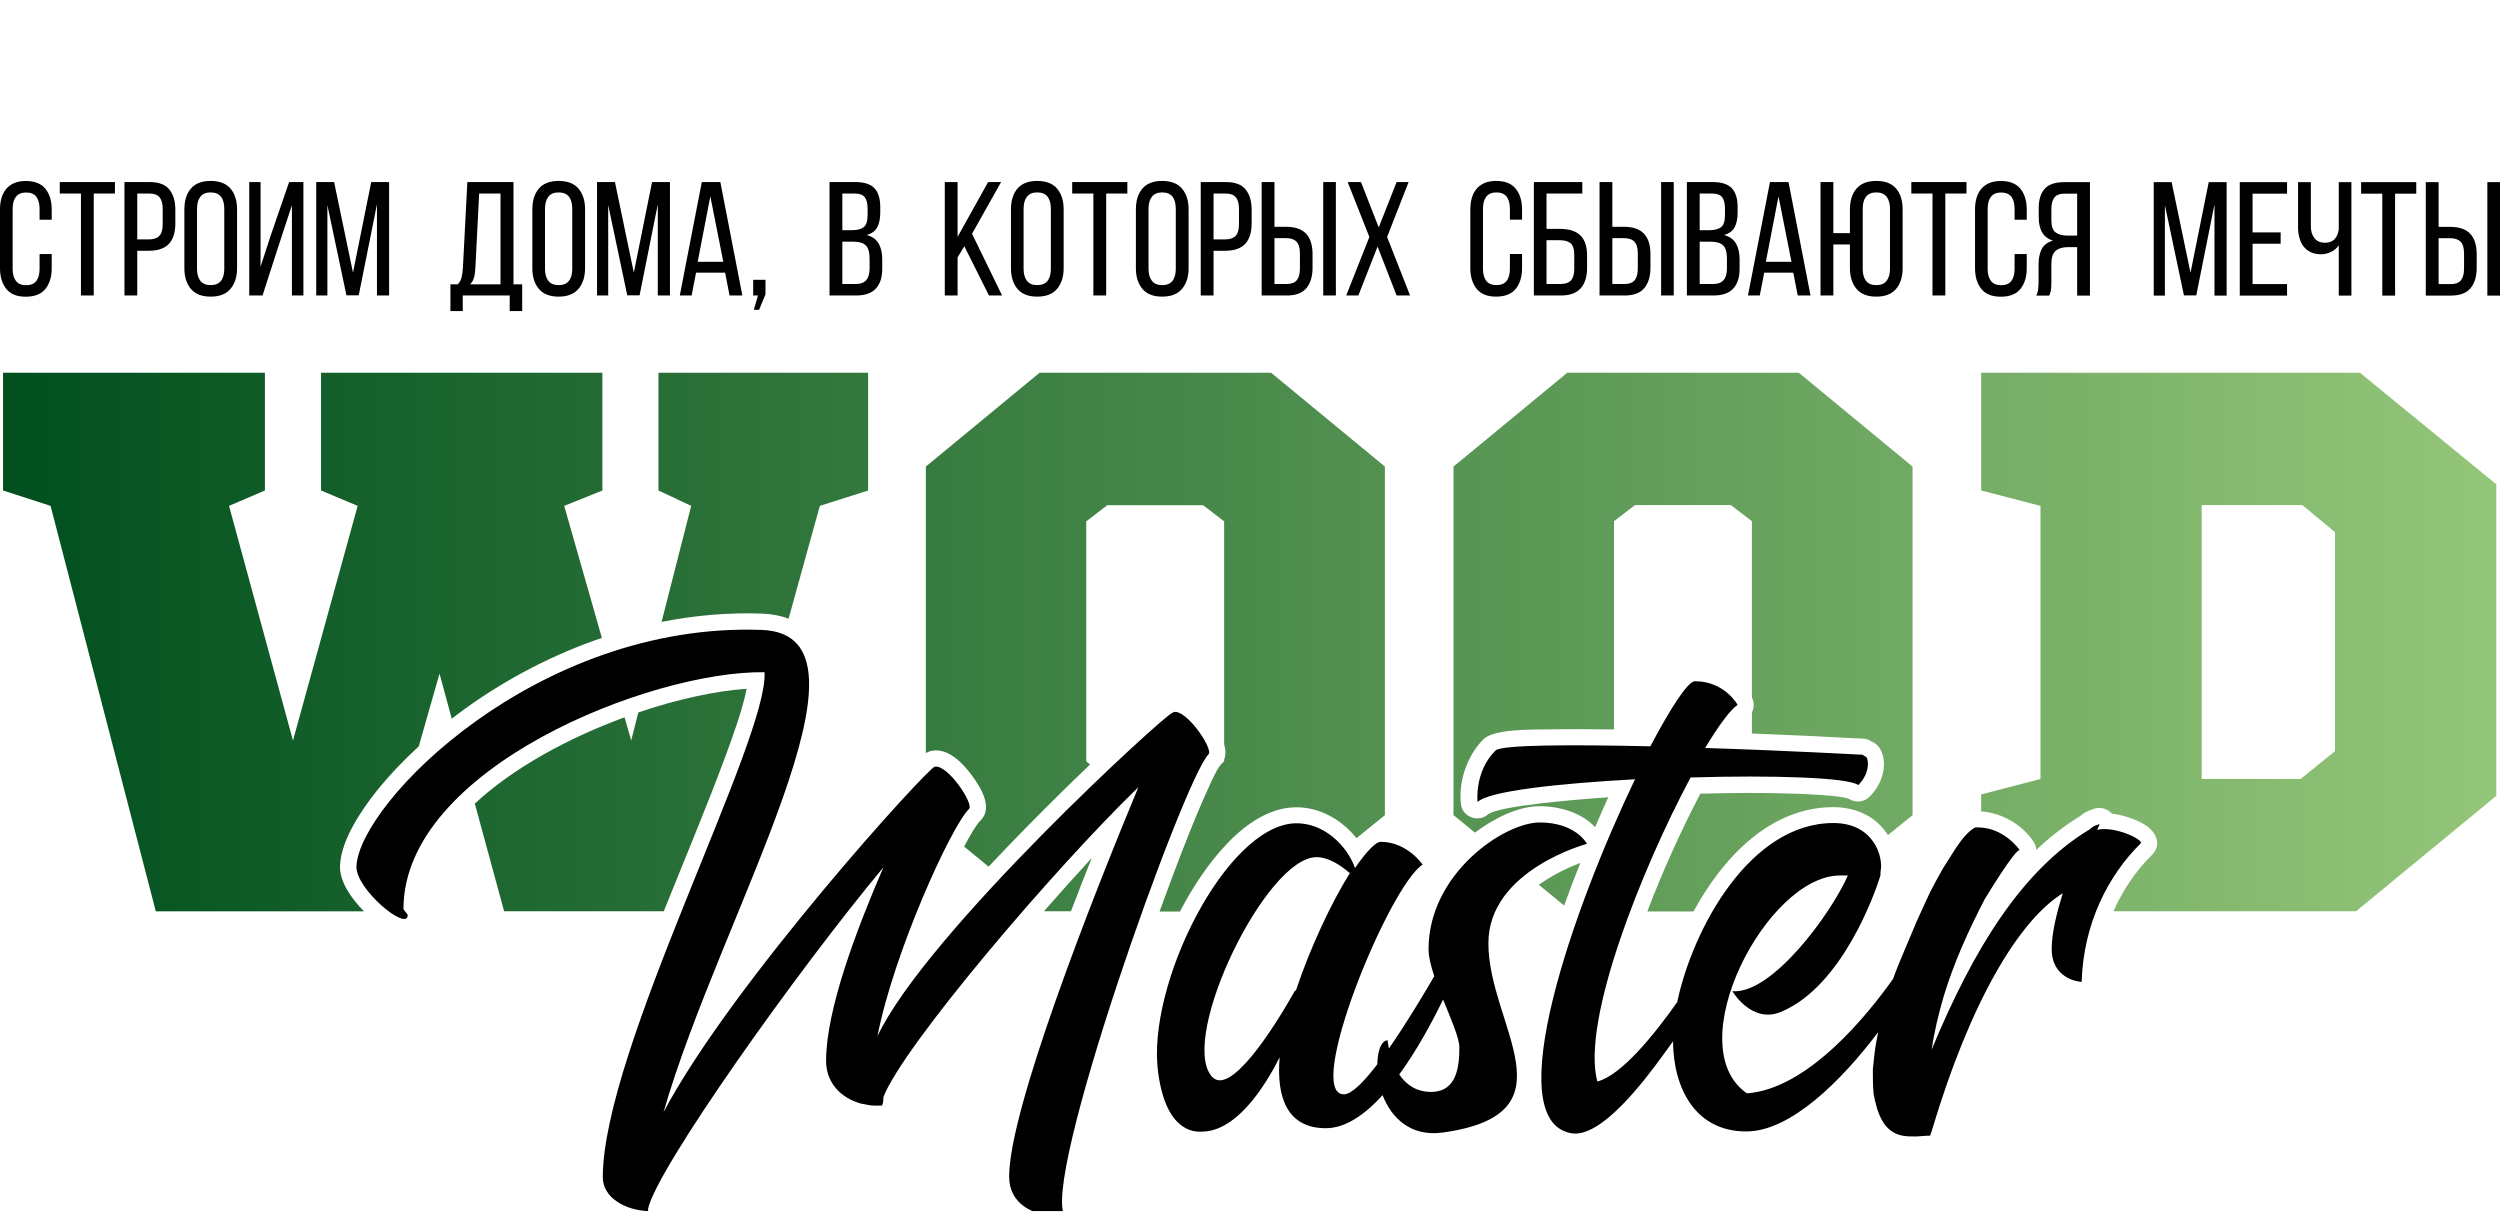 <svg width="152" height="74" viewBox="0 0 152 74" fill="none" xmlns="http://www.w3.org/2000/svg">
<g clip-path="url(#clip0_12_3612)">
<path fill-rule="evenodd" clip-rule="evenodd" d="M52.781 29.821V22.662H40.034V29.821L42.025 30.757L40.224 37.812C42.24 37.413 44.301 37.231 46.368 37.309C46.967 37.334 47.491 37.438 47.945 37.62L49.846 30.757L52.786 29.821H52.781ZM38.811 43.315L38.377 45.02L37.973 43.611C34.639 44.838 31.259 46.641 28.869 48.858L30.651 55.406H40.358L40.738 54.465C41.876 51.632 43.064 48.804 44.122 45.941C44.436 45.084 45.14 43.207 45.394 41.877C43.518 42.005 41.197 42.507 38.816 43.315H38.811ZM36.595 38.783C33.65 39.783 30.855 41.241 28.34 43.044C28.045 43.256 27.756 43.473 27.466 43.695L26.723 40.955L25.46 45.38C24.526 46.237 23.653 47.153 22.879 48.119C21.946 49.292 20.733 51.095 20.673 52.637C20.633 53.617 21.392 54.662 22.131 55.411H9.473L3.075 30.757L0.185 29.821V22.662H16.106V29.821L13.925 30.757L17.813 45.025L21.746 30.757L19.52 29.821V22.662H36.625V29.821L34.304 30.757L36.595 38.788V38.783ZM84.201 49.558V28.367L77.283 22.662H63.208L56.29 28.367V45.789C56.4 45.725 56.52 45.675 56.639 45.651C57.653 45.449 58.556 46.419 59.09 47.144C59.604 47.833 60.408 49.104 59.619 49.883C59.355 50.144 58.995 50.755 58.621 51.474L60.108 52.691C60.922 51.824 61.745 50.972 62.574 50.129C63.787 48.898 65.025 47.676 66.277 46.483L66.043 46.291V31.698L67.32 30.717H73.15L74.428 31.698V45.247C74.523 45.572 74.543 45.892 74.428 46.183V46.296L74.318 46.385C74.278 46.439 74.233 46.493 74.183 46.547C73.964 46.804 73.614 47.587 73.47 47.912C73.01 48.912 72.586 49.942 72.182 50.967C71.598 52.44 71.039 53.928 70.5 55.421H71.743L71.828 55.258C73.095 52.864 75.631 49.188 78.69 49.085C80.188 49.035 81.565 49.819 82.474 50.962C83.047 50.499 83.617 50.036 84.191 49.572L84.201 49.558ZM63.472 55.406C64.421 54.317 65.394 53.233 66.377 52.169C65.948 53.243 65.529 54.322 65.114 55.406H63.472ZM116.284 49.558V28.367L109.366 22.662H95.291L88.373 28.367V49.558L89.676 50.622C90.829 49.76 92.296 49.016 93.614 49.016C94.767 49.016 96.169 49.4 96.983 50.292C97.272 49.617 97.542 49.001 97.781 48.474C95.326 48.646 91.273 49.001 90.494 49.494C90.22 49.745 89.846 49.824 89.486 49.701C89.117 49.572 88.867 49.267 88.822 48.883C88.663 47.508 89.217 45.912 90.2 44.941C90.834 44.316 93.11 44.365 93.958 44.35C95.346 44.325 96.738 44.33 98.131 44.35V31.688L99.409 30.707H105.238L106.516 31.688V42.414C106.666 42.704 106.656 43.039 106.516 43.31V44.596C107.744 44.646 108.971 44.7 110.204 44.754C111.213 44.803 112.231 44.872 113.244 44.907C113.444 44.907 113.613 44.961 113.778 45.074L113.793 45.084C114.392 45.316 114.596 46.06 114.537 46.675C114.472 47.346 114.147 47.966 113.668 48.444C113.329 48.779 112.8 48.828 112.41 48.567C111.836 48.351 109.785 48.282 109.176 48.257C107.255 48.188 105.308 48.203 103.381 48.257C102.184 50.543 101.086 52.977 100.157 55.416H102.967C104.809 52.026 107.709 49.075 111.452 49.075C112.755 49.075 113.953 49.563 114.701 50.647C114.731 50.686 114.756 50.73 114.786 50.775C115.285 50.371 115.779 49.972 116.279 49.568L116.284 49.558ZM93.559 53.8C93.704 53.691 93.853 53.593 94.008 53.494C94.597 53.115 95.356 52.736 96.084 52.465C95.755 53.287 95.421 54.159 95.101 55.056L93.564 53.8H93.559ZM151.775 48.39V29.446L143.485 22.662H120.456V29.821L124.06 30.757V47.365L120.456 48.301V49.336C121.699 49.41 122.947 50.139 123.63 51.154C123.74 51.317 123.795 51.499 123.8 51.681C124.619 50.903 125.502 50.213 126.46 49.627C126.665 49.449 126.915 49.306 127.164 49.228C127.174 49.228 127.184 49.223 127.194 49.218C127.334 49.159 127.474 49.124 127.638 49.124C127.938 49.124 128.212 49.257 128.392 49.464C128.831 49.518 129.27 49.636 129.655 49.784C129.954 49.898 130.269 50.045 130.533 50.228C131.132 50.647 131.422 51.41 130.838 51.982C129.834 52.972 129.051 54.14 128.502 55.406H143.246L151.775 48.39ZM133.862 30.707H139.976L141.968 32.353V45.67L139.882 47.36H133.862V30.707Z" fill="url(#paint0_linear_12_3612)"/>
<path fill-rule="evenodd" clip-rule="evenodd" d="M71.298 43.33C70.934 43.33 56.315 56.731 53.35 62.998C54.339 57.913 57.822 50.262 58.915 49.183C59.23 48.873 57.613 46.463 56.834 46.616C56.47 46.616 44.506 59.761 40.343 67.619C43.777 55.657 54.179 38.605 46.328 38.3C32.647 37.787 21.826 48.828 21.672 52.676C21.622 54.061 24.741 56.633 24.791 55.657C24.791 55.553 24.532 55.347 24.532 55.248C24.532 46.725 39.565 40.768 46.483 40.871C46.742 44.926 36.65 63.826 36.65 71.581C36.65 72.812 38.003 73.581 39.405 73.635V73.482C39.924 71.068 48.404 59.106 53.71 52.735C52.048 56.588 50.226 61.412 50.226 64.496C50.226 65.782 51.059 66.757 52.412 67.117H52.462C52.672 67.166 52.931 67.22 53.191 67.22H53.605C53.655 67.22 53.71 67.013 53.71 66.708C54.853 63.678 64.061 52.844 69.212 47.863C66.352 54.745 61.356 67.477 61.356 71.536C61.356 73.177 62.759 74 64.79 74C63.073 72.305 71.967 47.35 73.48 45.862C73.794 45.552 72.127 43.089 71.348 43.295L71.298 43.345V43.33ZM127.638 50.159V50.109C127.588 50.109 127.534 50.159 127.484 50.159C127.329 50.208 127.169 50.311 127.069 50.415C122.962 52.878 119.997 57.657 117.446 63.816C117.601 62.737 117.861 61.658 118.175 60.579C118.799 58.524 119.682 56.573 120.671 54.672C120.825 54.415 122.542 51.592 122.802 51.691C122.802 51.691 121.864 50.306 120.251 50.306H120.097C119.887 50.41 119.732 50.563 119.578 50.715C119.318 50.971 119.108 51.282 118.899 51.587C118.639 51.996 118.38 52.41 118.12 52.819C117.861 53.282 117.601 53.745 117.342 54.258C117.082 54.824 116.823 55.386 116.563 55.953C116.303 56.569 116.044 57.184 115.784 57.8C115.545 58.372 115.3 58.943 115.101 59.515C113.518 61.747 109.905 66.21 106.211 66.476C102.049 63.599 107.409 53.228 111.881 53.228H112.351C111.312 55.588 107.719 60.471 105.328 60.264C105.328 60.264 106.526 62.318 108.348 61.495C112.041 59.904 114.018 54.253 114.332 53.228V53.021C114.542 52.095 113.918 50.04 111.472 50.04C106.421 50.04 102.927 56.416 101.974 60.929C100.566 62.924 98.59 65.368 97.118 65.757C96.129 62.062 99.823 52.819 102.787 47.271C107.784 47.119 112.41 47.271 112.984 47.735C113.763 46.966 113.608 45.99 113.399 45.99L113.244 45.887C113.139 45.887 108.612 45.631 103.671 45.478C104.504 44.094 105.233 43.118 105.647 42.857C105.647 42.857 104.869 41.418 103.047 41.418C102.633 41.418 101.59 43.01 100.342 45.375C95.61 45.271 91.293 45.271 90.928 45.631C89.626 46.917 89.835 48.764 89.835 48.764C90.509 48.094 94.727 47.636 99.409 47.38C95.665 55.184 91.138 68.073 95.505 68.895C97.327 69.255 99.978 65.713 101.175 64.067C101.365 63.811 101.545 63.56 101.719 63.313C101.744 66.23 103.117 68.792 106.171 68.792C108.872 68.792 111.961 65.708 114.192 62.757C114.152 62.954 114.112 63.151 114.077 63.348C113.973 63.914 113.923 64.476 113.868 65.043C113.868 65.555 113.868 66.018 113.918 66.531C114.023 67.097 114.177 67.713 114.492 68.225C114.646 68.482 114.856 68.689 115.116 68.841C115.53 69.097 115.999 69.097 116.468 69.097C116.678 69.097 117.042 69.048 117.352 69.048L117.456 68.738C119.797 60.88 122.762 55.953 125.417 54.307C125.053 55.489 124.743 56.721 124.743 57.697C124.743 59.495 126.356 59.697 126.565 59.697C126.67 56.155 128.177 53.228 130.154 51.277C130.363 51.07 128.592 50.198 127.499 50.454L127.653 50.144L127.638 50.159ZM78.74 60.224C77.438 62.535 74.732 66.797 73.644 65.412C71.718 62.998 76.973 52.115 80.043 52.115C80.822 52.115 81.605 52.681 82.069 53.09C80.976 54.834 79.678 57.559 78.79 60.229H78.74V60.224ZM87.2 59.342C86.996 58.731 86.856 58.16 86.856 57.707C86.856 53.134 91.433 50.006 93.619 50.006C95.805 50.006 96.479 51.292 96.479 51.292H96.529C96.529 51.292 90.494 52.883 90.494 57.352C90.494 62.333 95.855 67.723 87.739 68.856C85.738 69.142 84.58 67.925 84.061 66.585C82.983 67.772 81.805 68.595 80.612 68.595C78.271 68.595 77.597 66.747 77.802 64.284C76.764 66.338 75.097 68.753 73.12 68.802C72.911 68.802 70.934 69.112 70.415 65.205C69.686 59.914 74.523 50.213 78.74 50.055C80.507 50.006 81.915 51.44 82.384 52.775C83.062 51.799 83.632 51.183 83.946 51.183C85.558 51.183 86.496 52.568 86.496 52.568C84.47 53.854 79.264 66.535 81.71 66.535C82.179 66.535 82.928 65.772 83.741 64.708C83.786 63.2 84.365 63.249 84.365 63.249C84.365 63.249 84.38 63.446 84.445 63.747C85.488 62.254 86.541 60.49 87.21 59.342H87.2ZM85.074 65.328C85.468 65.91 86.077 66.388 87.01 66.388C88.623 66.388 88.728 64.742 88.728 63.668C88.728 63.106 88.223 61.968 87.739 60.771C87.065 62.16 86.142 63.865 85.074 65.328Z" fill="black"/>
<path fill-rule="evenodd" clip-rule="evenodd" d="M1.567 11.005C2.106 11.005 2.506 11.162 2.76 11.478C3.015 11.793 3.144 12.212 3.144 12.739V13.36H2.406V12.7C2.406 12.384 2.341 12.138 2.211 11.965C2.081 11.793 1.872 11.704 1.587 11.704C1.303 11.704 1.103 11.793 0.968 11.965C0.834 12.138 0.769 12.384 0.769 12.7V16.345C0.769 16.661 0.834 16.907 0.968 17.079C1.103 17.252 1.308 17.341 1.587 17.341C1.867 17.341 2.081 17.252 2.211 17.079C2.341 16.907 2.406 16.661 2.406 16.345V15.449H3.144V16.306C3.144 16.833 3.015 17.252 2.76 17.567C2.506 17.883 2.106 18.04 1.567 18.04C1.028 18.04 0.639 17.883 0.384 17.567C0.13 17.252 0 16.833 0 16.306V12.739C0 12.478 0.03 12.236 0.095 12.024C0.16 11.813 0.255 11.63 0.384 11.478C0.514 11.325 0.679 11.212 0.873 11.128C1.068 11.044 1.303 11.005 1.567 11.005ZM4.921 17.966V11.768H3.634V11.069H6.988V11.768H5.7V17.966H4.921ZM9.094 11.069C9.648 11.069 10.047 11.216 10.292 11.517C10.536 11.818 10.661 12.226 10.661 12.754V13.581C10.661 14.133 10.531 14.547 10.267 14.828C10.002 15.109 9.593 15.247 9.034 15.247H8.345V17.966H7.567V11.069H9.094ZM9.034 14.557C9.328 14.557 9.543 14.488 9.683 14.345C9.823 14.202 9.892 13.966 9.892 13.631V12.714C9.892 12.399 9.833 12.162 9.708 12.005C9.583 11.847 9.378 11.768 9.094 11.768H8.345V14.557H9.034ZM11.21 12.734C11.21 12.202 11.34 11.778 11.604 11.468C11.869 11.157 12.268 11 12.807 11C13.346 11 13.751 11.157 14.015 11.468C14.28 11.778 14.414 12.202 14.414 12.734V16.301C14.414 16.828 14.28 17.247 14.015 17.562C13.751 17.878 13.346 18.035 12.807 18.035C12.268 18.035 11.869 17.878 11.604 17.562C11.34 17.247 11.21 16.828 11.21 16.301V12.734ZM11.979 16.34C11.979 16.656 12.049 16.902 12.183 17.075C12.318 17.247 12.528 17.336 12.807 17.336C13.087 17.336 13.301 17.247 13.436 17.075C13.571 16.902 13.636 16.656 13.636 16.34V12.695C13.636 12.379 13.571 12.133 13.436 11.96C13.301 11.788 13.092 11.699 12.807 11.699C12.523 11.699 12.318 11.788 12.183 11.96C12.049 12.133 11.979 12.379 11.979 12.695V16.34ZM16.99 14.784L15.962 17.966H15.153V11.069H15.842V16.212L16.461 14.311L17.579 11.069H18.447V17.966H17.748V12.478L16.99 14.784ZM21.811 17.956H21.063L19.905 12.468V17.966H19.226V11.069H20.314L21.462 16.577L22.57 11.069H23.658V17.966H22.919V12.419L21.811 17.956ZM30.99 18.912V17.966H28.135V18.912H27.386V17.286H27.836C27.955 17.153 28.035 17.006 28.07 16.843C28.105 16.68 28.13 16.493 28.145 16.281L28.415 11.069H31.22V17.286H31.749V18.912H30.99ZM28.904 16.271C28.889 16.523 28.864 16.725 28.819 16.882C28.774 17.04 28.699 17.173 28.584 17.286H30.431V11.768H29.133L28.904 16.271ZM32.367 12.734C32.367 12.202 32.497 11.778 32.762 11.468C33.026 11.157 33.426 11 33.965 11C34.504 11 34.908 11.157 35.172 11.468C35.437 11.778 35.572 12.202 35.572 12.734V16.301C35.572 16.828 35.437 17.247 35.172 17.562C34.908 17.878 34.504 18.035 33.965 18.035C33.426 18.035 33.026 17.878 32.762 17.562C32.497 17.247 32.367 16.828 32.367 16.301V12.734ZM33.136 16.34C33.136 16.656 33.206 16.902 33.341 17.075C33.475 17.247 33.685 17.336 33.965 17.336C34.244 17.336 34.459 17.247 34.593 17.075C34.728 16.902 34.793 16.656 34.793 16.34V12.695C34.793 12.379 34.728 12.133 34.593 11.96C34.459 11.788 34.249 11.699 33.965 11.699C33.68 11.699 33.475 11.788 33.341 11.96C33.206 12.133 33.136 12.379 33.136 12.695V16.34ZM38.886 17.956H38.137L36.979 12.468V17.966H36.3V11.069H37.389L38.536 16.577L39.645 11.069H40.733V17.966H39.994V12.419L38.886 17.956ZM42.32 16.577L42.05 17.966H41.332L42.669 11.069H43.797L45.135 17.966H44.356L44.087 16.577H42.32ZM42.42 15.917H43.977L43.188 11.936L42.42 15.917ZM46.083 17.966H45.794V17.011H46.542V17.897L46.153 18.834H45.834L46.083 17.966ZM52.003 11.069C52.547 11.069 52.936 11.197 53.171 11.448C53.405 11.699 53.52 12.084 53.52 12.596V12.921C53.52 13.291 53.46 13.586 53.34 13.813C53.221 14.04 53.006 14.197 52.701 14.291C53.041 14.384 53.28 14.557 53.425 14.813C53.57 15.069 53.64 15.39 53.64 15.769V16.35C53.64 16.868 53.51 17.267 53.25 17.548C52.991 17.828 52.587 17.966 52.043 17.966H50.435V11.069H52.003ZM51.813 13.995C52.127 13.995 52.362 13.931 52.517 13.808C52.671 13.685 52.751 13.439 52.751 13.079V12.675C52.751 12.364 52.691 12.138 52.577 11.99C52.462 11.842 52.262 11.768 51.983 11.768H51.214V13.995H51.813ZM52.043 17.267C52.597 17.267 52.871 16.956 52.871 16.331V15.72C52.871 15.331 52.791 15.064 52.636 14.917C52.482 14.769 52.232 14.695 51.893 14.695H51.214V17.267H52.043ZM58.631 14.971L58.222 15.651V17.966H57.443V11.069H58.222V14.399L60.078 11.069H60.867L59.1 14.212L60.927 17.966H60.128L58.631 14.971ZM61.466 12.734C61.466 12.202 61.596 11.778 61.86 11.468C62.125 11.157 62.524 11 63.063 11C63.602 11 64.006 11.157 64.271 11.468C64.535 11.778 64.67 12.202 64.67 12.734V16.301C64.67 16.828 64.535 17.247 64.271 17.562C64.006 17.878 63.602 18.035 63.063 18.035C62.524 18.035 62.125 17.878 61.86 17.562C61.596 17.247 61.466 16.828 61.466 16.301V12.734ZM62.234 16.34C62.234 16.656 62.304 16.902 62.439 17.075C62.574 17.247 62.783 17.336 63.063 17.336C63.343 17.336 63.557 17.247 63.692 17.075C63.827 16.902 63.892 16.656 63.892 16.34V12.695C63.892 12.379 63.827 12.133 63.692 11.96C63.557 11.788 63.347 11.699 63.063 11.699C62.779 11.699 62.574 11.788 62.439 11.96C62.304 12.133 62.234 12.379 62.234 12.695V16.34ZM66.477 17.966V11.768H65.189V11.069H68.543V11.768H67.255V17.966H66.477ZM69.062 12.734C69.062 12.202 69.192 11.778 69.457 11.468C69.721 11.157 70.12 11 70.659 11C71.198 11 71.603 11.157 71.867 11.468C72.132 11.778 72.267 12.202 72.267 12.734V16.301C72.267 16.828 72.132 17.247 71.867 17.562C71.603 17.878 71.198 18.035 70.659 18.035C70.12 18.035 69.721 17.878 69.457 17.562C69.192 17.247 69.062 16.828 69.062 16.301V12.734ZM69.831 16.34C69.831 16.656 69.901 16.902 70.036 17.075C70.17 17.247 70.38 17.336 70.659 17.336C70.939 17.336 71.154 17.247 71.288 17.075C71.423 16.902 71.488 16.656 71.488 16.34V12.695C71.488 12.379 71.423 12.133 71.288 11.96C71.154 11.788 70.944 11.699 70.659 11.699C70.375 11.699 70.17 11.788 70.036 11.96C69.901 12.133 69.831 12.379 69.831 12.695V16.34ZM74.533 11.069C75.087 11.069 75.486 11.216 75.731 11.517C75.975 11.818 76.1 12.226 76.1 12.754V13.581C76.1 14.133 75.97 14.547 75.706 14.828C75.441 15.109 75.032 15.247 74.473 15.247H73.784V17.966H73.005V11.069H74.533ZM74.473 14.557C74.767 14.557 74.982 14.488 75.122 14.345C75.261 14.202 75.331 13.966 75.331 13.631V12.714C75.331 12.399 75.271 12.162 75.147 12.005C75.022 11.847 74.817 11.768 74.533 11.768H73.784V14.557H74.473ZM78.176 13.788C78.735 13.788 79.144 13.926 79.409 14.207C79.674 14.488 79.803 14.902 79.803 15.454V16.281C79.803 16.808 79.678 17.218 79.429 17.518C79.179 17.819 78.78 17.966 78.236 17.966H76.709V11.069H77.487V13.788H78.176ZM81.221 11.069V17.966H80.452V11.069H81.221ZM78.236 17.267C78.52 17.267 78.725 17.188 78.85 17.03C78.975 16.873 79.035 16.636 79.035 16.321V15.404C79.035 15.069 78.965 14.833 78.825 14.69C78.685 14.547 78.471 14.478 78.176 14.478H77.487V17.267H78.236ZM83.756 14.991L82.588 17.966H81.85L83.257 14.409L81.939 11.069H82.748L83.826 13.828L84.914 11.069H85.643L84.335 14.409L85.733 17.966H84.914L83.756 14.991ZM90.963 11C91.502 11 91.902 11.157 92.156 11.473C92.411 11.788 92.541 12.207 92.541 12.734V13.355H91.802V12.695C91.802 12.379 91.737 12.133 91.607 11.96C91.478 11.788 91.268 11.699 90.983 11.699C90.699 11.699 90.499 11.788 90.365 11.96C90.23 12.133 90.165 12.379 90.165 12.695V16.34C90.165 16.656 90.23 16.902 90.365 17.075C90.499 17.247 90.704 17.336 90.983 17.336C91.263 17.336 91.478 17.247 91.607 17.075C91.737 16.902 91.802 16.656 91.802 16.34V15.444H92.541V16.301C92.541 16.828 92.411 17.247 92.156 17.562C91.902 17.878 91.502 18.035 90.963 18.035C90.424 18.035 90.035 17.878 89.781 17.562C89.526 17.247 89.396 16.828 89.396 16.301V12.734C89.396 12.473 89.426 12.232 89.491 12.02C89.556 11.808 89.651 11.626 89.781 11.473C89.91 11.32 90.075 11.207 90.27 11.123C90.464 11.039 90.699 11 90.963 11ZM94.847 13.916C95.391 13.916 95.805 14.045 96.079 14.306C96.354 14.567 96.494 14.976 96.494 15.533V16.291C96.494 16.828 96.364 17.242 96.104 17.533C95.845 17.823 95.441 17.966 94.886 17.966H93.259V11.069H96.204V11.768H94.028V13.916H94.847ZM94.886 17.267C95.171 17.267 95.381 17.193 95.515 17.045C95.65 16.897 95.715 16.661 95.715 16.34V15.483C95.715 15.148 95.64 14.917 95.495 14.793C95.351 14.67 95.131 14.606 94.847 14.606H94.028V17.267H94.886ZM98.72 13.788C99.279 13.788 99.688 13.926 99.952 14.207C100.217 14.488 100.347 14.902 100.347 15.454V16.281C100.347 16.808 100.222 17.218 99.972 17.518C99.723 17.819 99.324 17.966 98.779 17.966H97.252V11.069H98.031V13.788H98.72ZM101.764 11.069V17.966H100.996V11.069H101.764ZM98.779 17.267C99.064 17.267 99.269 17.188 99.393 17.03C99.518 16.873 99.578 16.636 99.578 16.321V15.404C99.578 15.069 99.508 14.833 99.368 14.69C99.229 14.547 99.014 14.478 98.72 14.478H98.031V17.267H98.779ZM104.13 11.069C104.674 11.069 105.063 11.197 105.298 11.448C105.533 11.699 105.647 12.084 105.647 12.596V12.921C105.647 13.291 105.587 13.586 105.468 13.813C105.348 14.04 105.133 14.197 104.829 14.291C105.168 14.384 105.408 14.557 105.553 14.813C105.697 15.069 105.767 15.39 105.767 15.769V16.35C105.767 16.868 105.637 17.267 105.378 17.548C105.118 17.828 104.714 17.966 104.17 17.966H102.563V11.069H104.13ZM103.94 13.995C104.255 13.995 104.489 13.931 104.644 13.808C104.799 13.685 104.879 13.439 104.879 13.079V12.675C104.879 12.364 104.819 12.138 104.704 11.99C104.589 11.842 104.39 11.768 104.11 11.768H103.341V13.995H103.94ZM104.17 17.267C104.724 17.267 104.998 16.956 104.998 16.331V15.72C104.998 15.331 104.919 15.064 104.764 14.917C104.609 14.769 104.36 14.695 104.02 14.695H103.341V17.267H104.17ZM107.264 16.577L106.995 17.966H106.276L107.614 11.069H108.742L110.079 17.966H109.301L109.031 16.577H107.264ZM107.364 15.917H108.922L108.133 11.936L107.364 15.917ZM114.082 11C114.621 11 115.021 11.157 115.285 11.468C115.55 11.778 115.68 12.202 115.68 12.734V16.301C115.68 16.828 115.55 17.247 115.285 17.562C115.021 17.878 114.621 18.035 114.082 18.035C113.543 18.035 113.139 17.878 112.874 17.562C112.61 17.247 112.475 16.828 112.475 16.301V14.862H111.467V17.966H110.688V11.069H111.467V14.173H112.475V12.734C112.475 12.202 112.61 11.778 112.874 11.468C113.139 11.157 113.543 11 114.082 11ZM114.082 11.699C113.798 11.699 113.588 11.788 113.453 11.96C113.319 12.133 113.254 12.379 113.254 12.695V16.34C113.254 16.656 113.319 16.902 113.453 17.075C113.588 17.247 113.798 17.336 114.082 17.336C114.367 17.336 114.571 17.247 114.706 17.075C114.841 16.902 114.911 16.656 114.911 16.34V12.695C114.911 12.379 114.841 12.133 114.706 11.96C114.571 11.788 114.362 11.699 114.082 11.699ZM117.496 17.966V11.768H116.209V11.069H119.563V11.768H118.275V17.966H117.496ZM121.649 11.005C122.188 11.005 122.587 11.162 122.842 11.478C123.096 11.793 123.226 12.212 123.226 12.739V13.36H122.487V12.7C122.487 12.384 122.423 12.138 122.293 11.965C122.163 11.793 121.953 11.704 121.669 11.704C121.384 11.704 121.185 11.793 121.05 11.965C120.915 12.138 120.85 12.384 120.85 12.7V16.345C120.85 16.661 120.915 16.907 121.05 17.079C121.185 17.252 121.389 17.341 121.669 17.341C121.948 17.341 122.163 17.252 122.293 17.079C122.423 16.907 122.487 16.661 122.487 16.345V15.449H123.226V16.306C123.226 16.833 123.096 17.252 122.842 17.567C122.587 17.883 122.188 18.04 121.649 18.04C121.11 18.04 120.721 17.883 120.466 17.567C120.211 17.252 120.082 16.833 120.082 16.306V12.739C120.082 12.478 120.112 12.236 120.177 12.024C120.241 11.813 120.336 11.63 120.466 11.478C120.596 11.325 120.76 11.212 120.955 11.128C121.15 11.044 121.384 11.005 121.649 11.005ZM125.742 15.025C125.417 15.025 125.163 15.099 124.988 15.247C124.813 15.395 124.723 15.661 124.723 16.05V17.134C124.723 17.365 124.713 17.538 124.694 17.651C124.674 17.764 124.639 17.873 124.594 17.971H123.805C123.865 17.853 123.905 17.725 123.92 17.582C123.935 17.439 123.945 17.296 123.945 17.144V16.07C123.945 15.695 124.01 15.385 124.139 15.138C124.269 14.892 124.494 14.725 124.813 14.631C124.239 14.449 123.955 13.976 123.955 13.212V12.65C123.955 12.138 124.075 11.749 124.319 11.478C124.564 11.207 124.958 11.074 125.512 11.074H127.069V17.971H126.291V15.025H125.742ZM125.532 11.773C125.238 11.773 125.033 11.852 124.908 12.01C124.783 12.167 124.723 12.404 124.723 12.719V13.379C124.723 13.754 124.808 14.005 124.983 14.133C125.158 14.261 125.397 14.325 125.702 14.325H126.291V11.773H125.532ZM133.533 17.961H132.784L131.626 12.473V17.971H130.947V11.074H132.035L133.183 16.582L134.291 11.074H135.38V17.971H134.641V12.424L133.533 17.961ZM138.664 14.128V14.818H136.957V17.272H139.053V17.971H136.178V11.074H139.053V11.773H136.957V14.128H138.664ZM142.197 14.917C142.073 15.094 141.913 15.227 141.718 15.321C141.524 15.414 141.324 15.459 141.109 15.459C140.875 15.459 140.67 15.419 140.495 15.335C140.321 15.252 140.176 15.138 140.061 14.991C139.946 14.843 139.862 14.67 139.807 14.468C139.752 14.266 139.722 14.054 139.722 13.823V11.074H140.5V13.764C140.5 14.059 140.575 14.301 140.72 14.483C140.865 14.665 141.079 14.759 141.359 14.759C141.838 14.759 142.118 14.488 142.197 13.951V11.074H142.966V17.971H142.197V14.917ZM144.843 17.971V11.773H143.555V11.074H146.909V11.773H145.621V17.971H144.843ZM148.955 13.793C149.514 13.793 149.924 13.931 150.188 14.212C150.453 14.493 150.583 14.907 150.583 15.459V16.286C150.583 16.814 150.458 17.222 150.208 17.523C149.959 17.823 149.559 17.971 149.015 17.971H147.488V11.074H148.267V13.793H148.955ZM152 11.074V17.971H151.231V11.074H152ZM149.015 17.272C149.3 17.272 149.504 17.193 149.629 17.035C149.754 16.878 149.814 16.641 149.814 16.326V15.409C149.814 15.074 149.744 14.838 149.604 14.695C149.464 14.552 149.25 14.483 148.955 14.483H148.267V17.272H149.015Z" fill="black"/>
</g>
<defs>
<linearGradient id="paint0_linear_12_3612" x1="0" y1="42.495" x2="152" y2="42.495" gradientUnits="userSpaceOnUse">
<stop stop-color="#004F1E"/>
<stop offset="1" stop-color="#94C679"/>
</linearGradient>
<clipPath id="clip0_12_3612">
<rect width="152" height="73.636" fill="white" transform="translate(0 -0.003)"/>
</clipPath>
</defs>
</svg>
